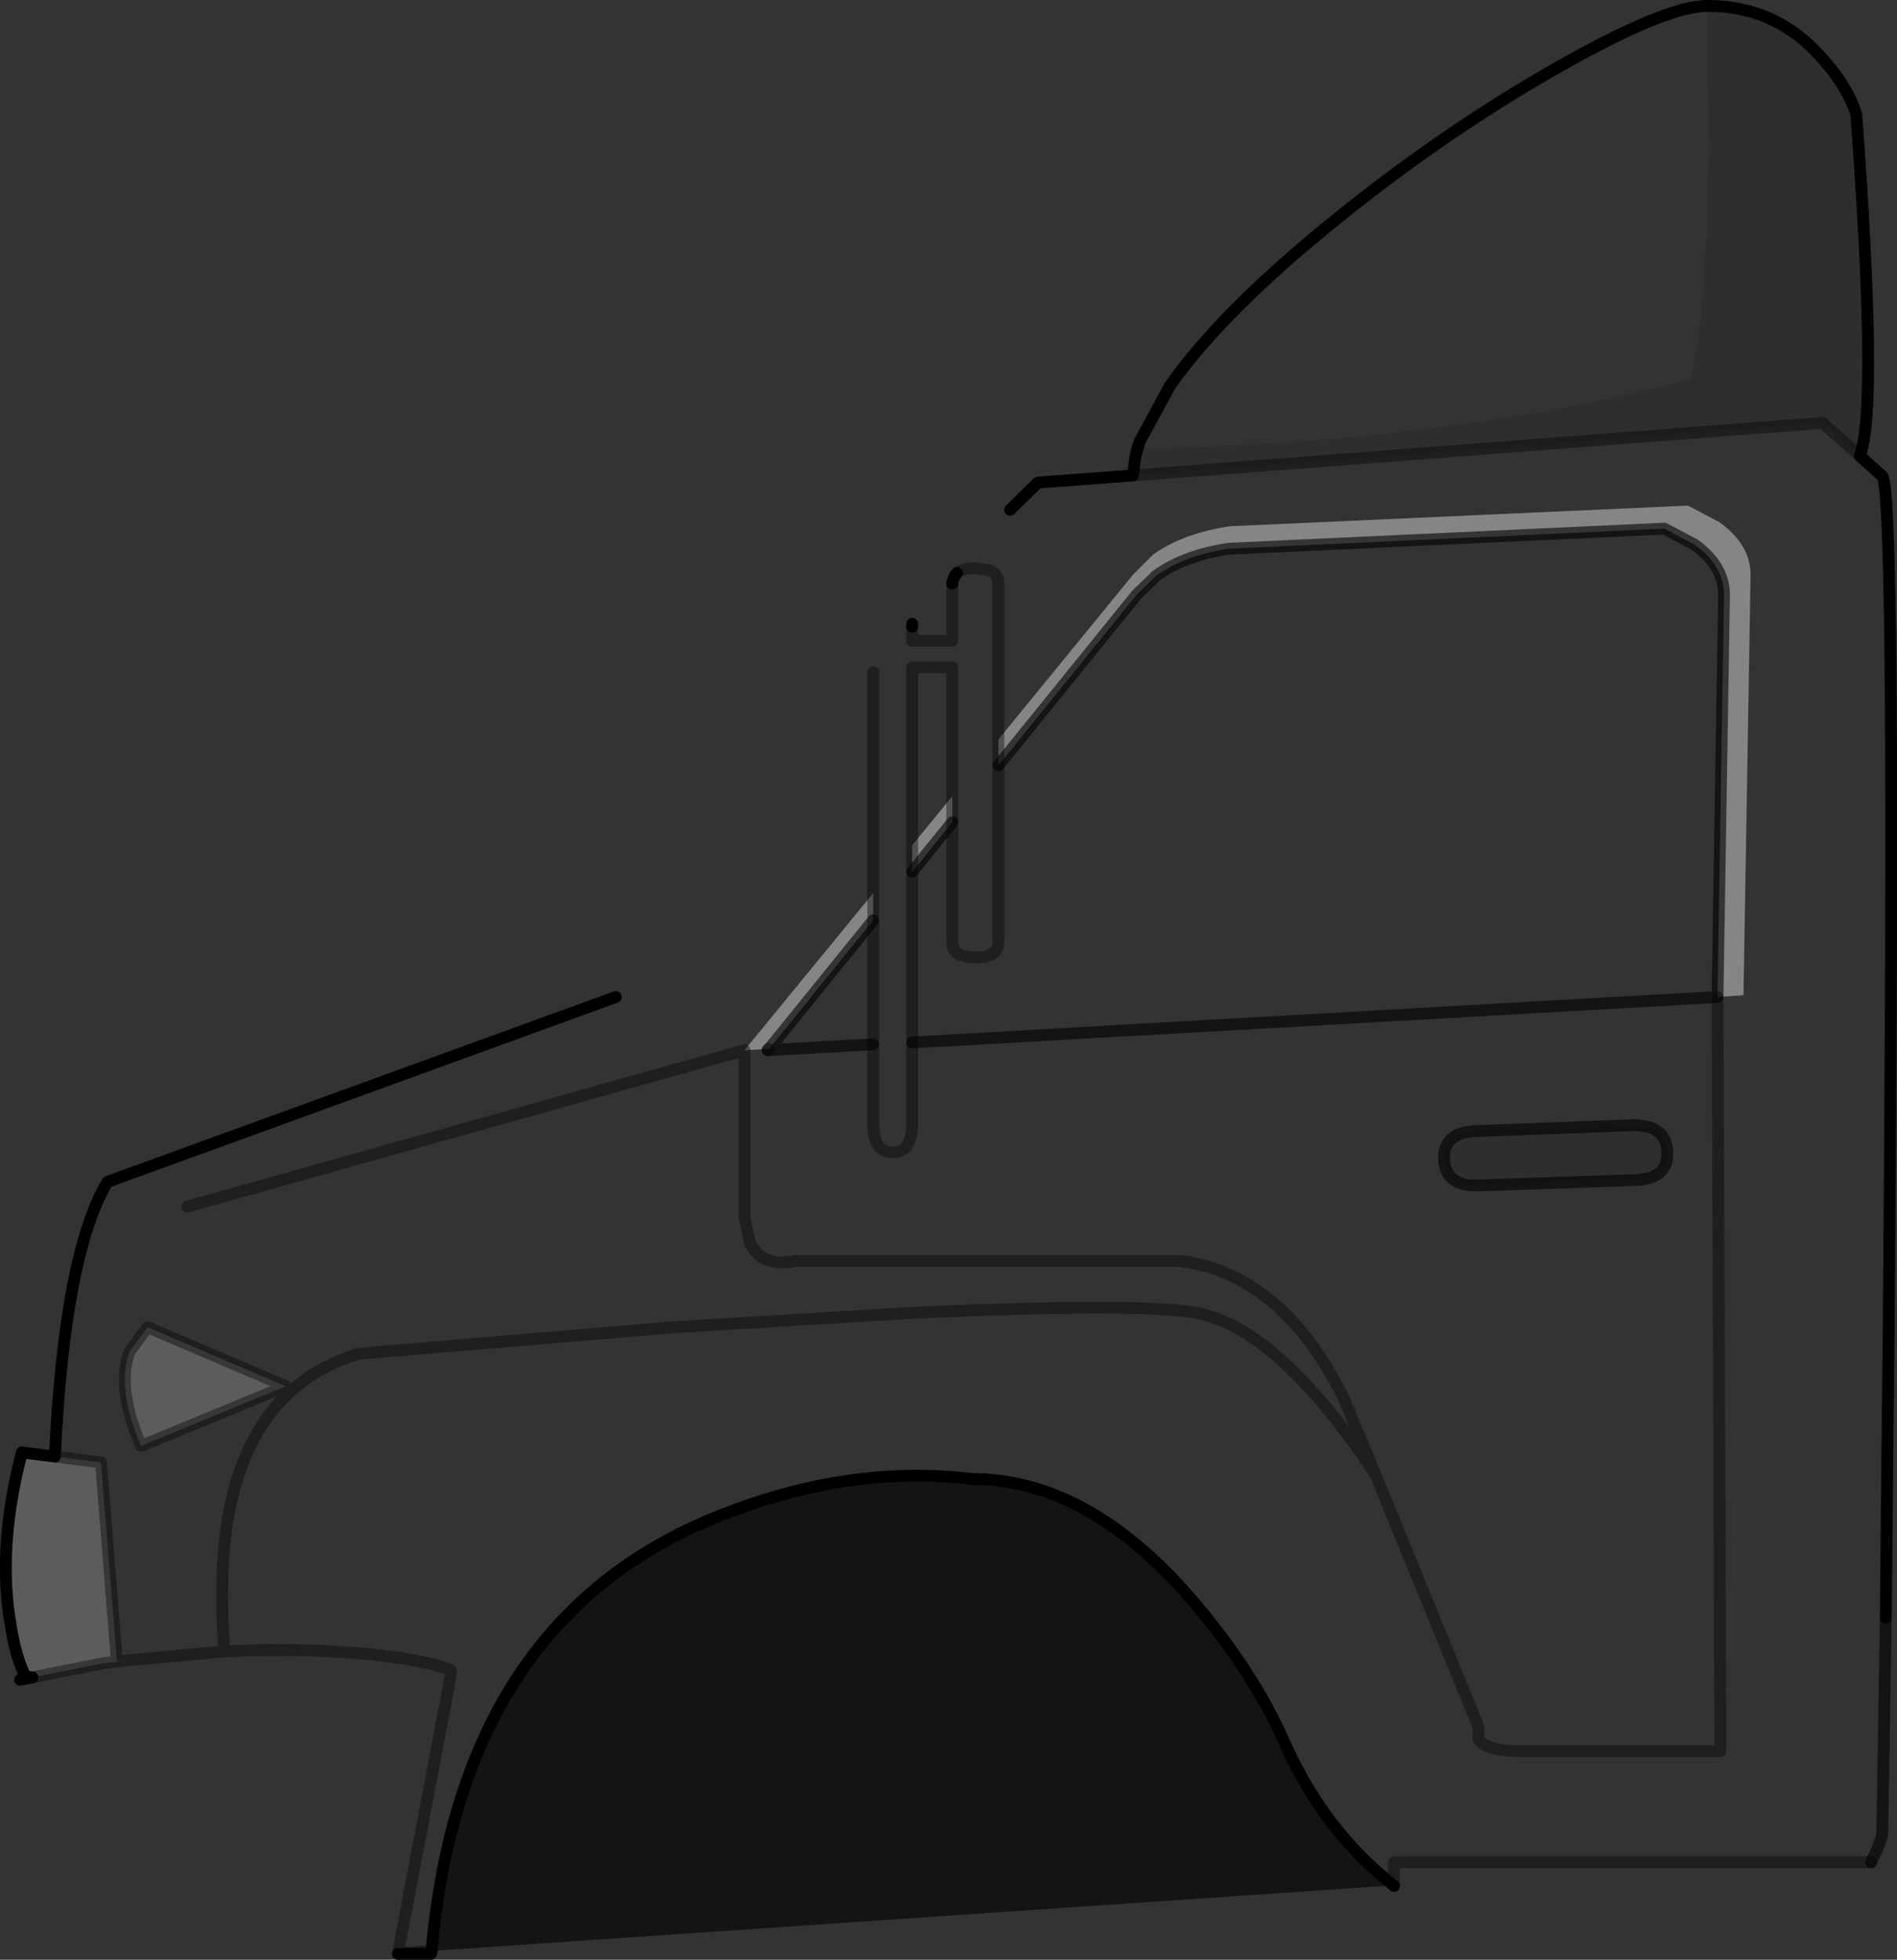<?xml version="1.0" encoding="UTF-8" standalone="no"?>
<svg xmlns:xlink="http://www.w3.org/1999/xlink" height="165.9px" width="160.65px" xmlns="http://www.w3.org/2000/svg">
  <rect width="100%" height="100%" fill="#333333" stroke="none"/>
  <g transform="matrix(1.0, 0.0, 0.0, 1.0, 278.9, 82.7)">
    <path d="M-213.9 6.2 L-213.8 6.1 -213.9 6.2" fill="#ffffff" fill-rule="evenodd" stroke="none"/>
    <path d="M-213.8 6.1 L-213.25 5.45 -213.8 6.1" fill="#cfcfcf" fill-rule="evenodd" stroke="none"/>
    <path d="M-198.05 -33.95 L-198.2 -33.55 -198.1 -33.9 -198.05 -33.95" fill="#9e9e9e" fill-rule="evenodd" stroke="none"/>
    <path d="M-119.95 73.9 L-120.45 74.95 -119.95 73.9 M-268.1 57.85 L-270.15 58.1 -269.0 57.95 -268.1 57.85 M-277.2 59.5 L-276.7 59.3 -276.45 59.25 -277.2 59.5" fill="#e1e1e1" fill-rule="evenodd" stroke="none"/>
    <path d="M-182.4 -45.3 L-179.9 -49.9 -179.85 -50.0 Q-175.35 -56.45 -165.35 -64.45 -156.45 -71.6 -147.15 -76.9 -137.85 -82.2 -134.3 -82.2 L-134.2 -70.25 Q-134.3 -60.1 -135.1 -54.0 L-135.65 -50.65 Q-151.35 -46.4 -172.8 -45.05 L-182.6 -44.65 -182.4 -45.3 M-121.4 -44.1 L-119.5 -42.4 Q-118.45 -41.35 -118.85 15.75 L-118.95 29.65 -119.05 38.6 -119.2 54.25 -119.5 72.65 -119.55 72.8 -119.95 73.9 -120.45 74.95 -160.85 74.95 -160.85 76.95 -160.9 76.9 -161.75 76.2 Q-167.2 71.6 -170.35 64.3 -172.85 58.85 -177.4 53.4 -186.45 42.5 -196.6 42.5 -207.05 41.25 -218.05 45.65 -239.85 54.35 -242.35 82.45 L-242.4 82.7 -245.2 82.7 -245.2 82.65 -240.9 60.05 -240.7 58.7 -241.2 58.5 Q-243.6 57.7 -248.45 57.25 L-248.75 57.25 Q-253.85 56.8 -259.9 57.1 L-268.1 57.85 -269.0 57.95 -270.35 41.1 -274.25 40.6 Q-273.45 23.45 -269.8 17.35 L-226.75 1.7 -221.75 2.55 -204.95 -18.7 -204.95 -7.1 -215.85 6.2 -213.8 6.1 -213.9 6.2 -204.95 5.7 -204.95 12.4 Q-204.95 14.85 -203.3 14.85 -201.65 14.85 -201.65 12.4 L-201.65 5.55 -133.45 1.7 -131.25 1.55 -130.65 -34.05 Q-130.65 -36.6 -133.3 -38.5 L-135.95 -39.9 -174.75 -38.15 Q-178.75 -37.55 -181.25 -35.75 L-182.95 -34.05 -194.35 -20.1 -194.35 -32.15 -190.45 -37.1 -193.35 -39.55 -191.0 -41.85 -182.95 -42.45 -124.55 -46.9 -121.4 -44.1 M-201.65 -11.15 L-201.65 -22.9 -199.05 -26.2 -198.25 -26.2 -198.25 -15.3 -201.65 -11.15 M-259.9 57.1 Q-260.4 50.2 -259.55 45.55 -257.6 34.7 -248.55 31.9 L-221.75 29.65 -201.9 28.45 Q-181.25 27.5 -177.05 28.55 -170.35 30.2 -162.45 42.05 L-153.7 63.45 -153.7 64.5 Q-153.05 65.55 -149.95 65.55 L-133.2 65.55 -133.45 1.7 -133.2 65.55 -149.95 65.55 Q-153.05 65.55 -153.7 64.5 L-153.7 63.45 -162.45 42.05 Q-170.35 30.2 -177.05 28.55 -181.25 27.5 -201.9 28.45 L-221.75 29.65 -248.55 31.9 Q-257.6 34.7 -259.55 45.55 -260.4 50.2 -259.9 57.1 M-140.45 17.2 Q-137.6 17.1 -137.7 14.8 -137.8 12.55 -140.6 12.55 L-153.9 13.05 Q-156.7 13.15 -156.6 15.45 -156.5 17.75 -153.7 17.65 L-140.45 17.2 M-245.2 82.65 L-242.35 82.45 -245.2 82.65 M-162.45 42.05 L-165.05 35.8 Q-168.95 27.7 -175.15 25.05 -177.05 24.25 -179.0 24.05 L-211.55 24.05 Q-214.4 24.6 -215.4 22.5 L-215.85 20.3 -215.85 6.2 -215.85 20.3 -215.4 22.5 Q-214.4 24.6 -211.55 24.05 L-179.0 24.05 Q-177.05 24.25 -175.15 25.05 -168.95 27.7 -165.05 35.8 L-162.45 42.05 M-266.95 39.7 L-254.7 34.65 -266.4 29.65 -267.95 31.75 Q-269.05 34.85 -266.95 39.7 M-215.85 6.2 L-263.05 19.45 -215.85 6.2" fill="#ffffff" fill-opacity="0.0" fill-rule="evenodd" stroke="none"/>
    <path d="M-134.3 -82.2 Q-128.35 -82.2 -124.45 -77.6 -122.45 -75.35 -121.7 -73.05 -119.85 -48.1 -121.4 -44.1 L-124.55 -46.9 -182.95 -42.45 -182.75 -44.05 -182.6 -44.65 -172.8 -45.05 Q-151.35 -46.4 -135.65 -50.65 L-135.1 -54.0 Q-134.3 -60.1 -134.2 -70.25 L-134.3 -82.2 M-140.45 17.2 L-153.7 17.65 Q-156.5 17.75 -156.6 15.45 -156.7 13.15 -153.9 13.05 L-140.6 12.55 Q-137.8 12.55 -137.7 14.8 -137.6 17.1 -140.45 17.2" fill="#000000" fill-opacity="0.102" fill-rule="evenodd" stroke="none"/>
    <path d="M-270.15 58.1 L-273.95 58.85 -276.15 59.3 -276.45 59.25 -276.7 59.3 Q-277.55 57.7 -278.0 54.85 -279.15 48.3 -277.05 40.25 L-274.25 40.6 -270.35 41.1 -269.0 57.95 -270.15 58.1 M-266.95 39.7 Q-269.05 34.85 -267.95 31.75 L-266.4 29.65 -254.7 34.65 -266.95 39.7" fill="#ffffff" fill-opacity="0.2" fill-rule="evenodd" stroke="none"/>
    <path d="M-204.95 -7.1 L-204.95 -4.8 -213.25 5.45 -213.8 6.1 -215.85 6.2 -204.95 -7.1 M-201.65 -8.9 L-201.65 -11.15 -198.25 -15.3 -198.25 -13.1 -201.65 -8.9 M-194.35 -17.9 L-194.35 -20.1 -182.95 -34.05 -181.25 -35.75 Q-178.75 -37.55 -174.75 -38.15 L-135.95 -39.9 -133.3 -38.5 Q-130.65 -36.6 -130.65 -34.05 L-131.25 1.55 -133.45 1.7 -132.9 -32.35 Q-132.9 -34.8 -135.4 -36.6 L-137.95 -37.95 -174.8 -36.25 Q-178.6 -35.7 -181.0 -33.95 L-182.65 -32.35 -194.35 -17.9" fill="#ffffff" fill-opacity="0.4" fill-rule="evenodd" stroke="none"/>
    <path d="M-160.9 76.9 L-242.35 82.45 Q-239.85 54.35 -218.05 45.65 -207.05 41.25 -196.6 42.5 -186.45 42.5 -177.4 53.4 -172.85 58.85 -170.35 64.3 -167.2 71.6 -161.75 76.2 L-160.9 76.9" fill="#000000" fill-opacity="0.6" fill-rule="evenodd" stroke="none"/>
    <path d="M-182.4 -45.3 L-179.9 -49.9 -179.85 -50.0 Q-175.35 -56.45 -165.35 -64.45 -156.45 -71.6 -147.15 -76.9 -137.85 -82.2 -134.3 -82.2 -128.35 -82.2 -124.45 -77.6 -122.45 -75.35 -121.7 -73.05 -119.85 -48.1 -121.4 -44.1 L-119.5 -42.4 Q-118.45 -41.35 -118.85 15.75 L-118.95 29.65 -119.05 38.6 -119.2 54.25 M-160.85 76.95 L-160.9 76.9 -161.75 76.2 Q-167.2 71.6 -170.35 64.3 -172.85 58.85 -177.4 53.4 -186.45 42.5 -196.6 42.5 -207.05 41.25 -218.05 45.65 -239.85 54.35 -242.35 82.45 L-242.4 82.7 -245.2 82.7 M-276.15 59.3 L-277.2 59.5 -276.45 59.25 -276.15 59.3 M-276.7 59.3 Q-277.55 57.7 -278.0 54.85 -279.15 48.3 -277.05 40.25 L-274.25 40.6 Q-273.45 23.45 -269.8 17.35 L-226.75 1.7 M-197.85 -34.2 L-198.05 -33.95 -198.2 -33.55 -198.25 -33.4 -198.25 -33.35 -198.25 -33.3 M-201.65 -29.65 L-201.65 -29.9 M-182.95 -42.45 L-191.0 -41.85 -193.35 -39.55 M-182.6 -44.65 L-182.75 -44.05 -182.95 -42.45 M-182.4 -45.3 L-182.6 -44.65 M-182.4 -45.3 L-182.75 -44.05" fill="none" stroke="#000000" stroke-linecap="round" stroke-linejoin="round" stroke-width="1.0"/>
    <path d="M-120.45 74.95 L-160.85 74.95 -160.85 76.95 M-245.2 82.7 L-245.2 82.65 -240.9 60.05 -240.7 58.7 -241.2 58.5 Q-243.6 57.7 -248.45 57.25 L-248.75 57.25 Q-253.85 56.8 -259.9 57.1 L-268.1 57.85 -270.15 58.1 -273.95 58.85 -276.15 59.3 M-204.95 -18.7 L-204.95 -25.8 M-204.95 -7.1 L-204.95 -18.7 M-204.95 -4.8 L-204.95 -7.1 M-204.95 -4.8 L-204.95 5.7 -204.95 12.4 Q-204.95 14.85 -203.3 14.85 -201.65 14.85 -201.65 12.4 L-201.65 5.55 -201.65 -8.9 -201.65 -11.15 -201.65 -22.9 -201.65 -26.2 -199.05 -26.2 -198.25 -26.2 -198.25 -15.3 -198.25 -13.1 -198.25 -2.95 Q-198.25 -1.65 -196.3 -1.65 -194.35 -1.65 -194.35 -2.95 L-194.35 -17.9 -194.35 -20.1 -194.35 -32.15 -194.35 -33.3 Q-194.35 -34.2 -195.25 -34.45 L-196.3 -34.6 Q-197.4 -34.6 -197.85 -34.2 M-198.25 -33.3 L-198.25 -28.45 -201.65 -28.45 -201.65 -29.65 M-133.45 1.7 L-133.2 65.55 -149.95 65.55 Q-153.05 65.55 -153.7 64.5 L-153.7 63.45 -162.45 42.05 Q-170.35 30.2 -177.05 28.55 -181.25 27.5 -201.9 28.45 L-221.75 29.65 -248.55 31.9 Q-257.6 34.7 -259.55 45.55 -260.4 50.2 -259.9 57.1 M-182.95 -42.45 L-124.55 -46.9 -121.4 -44.1 M-242.35 82.45 L-245.2 82.65 M-215.85 6.2 L-215.85 20.3 -215.4 22.5 Q-214.4 24.6 -211.55 24.05 L-179.0 24.05 Q-177.05 24.25 -175.15 25.05 -168.95 27.7 -165.05 35.8 L-162.45 42.05 M-213.9 6.2 L-213.8 6.1 M-266.95 39.7 L-254.7 34.65 -266.4 29.65 -267.95 31.75 Q-269.05 34.85 -266.95 39.7 M-269.0 57.95 L-270.35 41.1 -274.25 40.6 M-263.05 19.45 L-215.85 6.2" fill="none" stroke="#000000" stroke-linecap="round" stroke-linejoin="round" stroke-opacity="0.4" stroke-width="1.0"/>
    <path d="M-119.2 54.25 L-119.5 72.65 -119.55 72.8 -119.95 73.9 -120.45 74.95 M-213.8 6.1 L-213.25 5.45 -204.95 -4.8 M-194.35 -17.9 L-182.65 -32.35 -181.0 -33.95 Q-178.6 -35.7 -174.8 -36.25 L-137.95 -37.95 -135.4 -36.6 Q-132.9 -34.8 -132.9 -32.35 L-133.45 1.7 -201.65 5.55 M-198.25 -13.1 L-201.65 -8.9 M-140.45 17.2 L-153.7 17.65 Q-156.5 17.75 -156.6 15.45 -156.7 13.15 -153.9 13.05 L-140.6 12.55 Q-137.8 12.55 -137.7 14.8 -137.6 17.1 -140.45 17.2 M-213.9 6.2 L-204.95 5.7" fill="none" stroke="#000000" stroke-linecap="round" stroke-linejoin="round" stroke-opacity="0.6" stroke-width="1.0"/>
  </g>
</svg>
